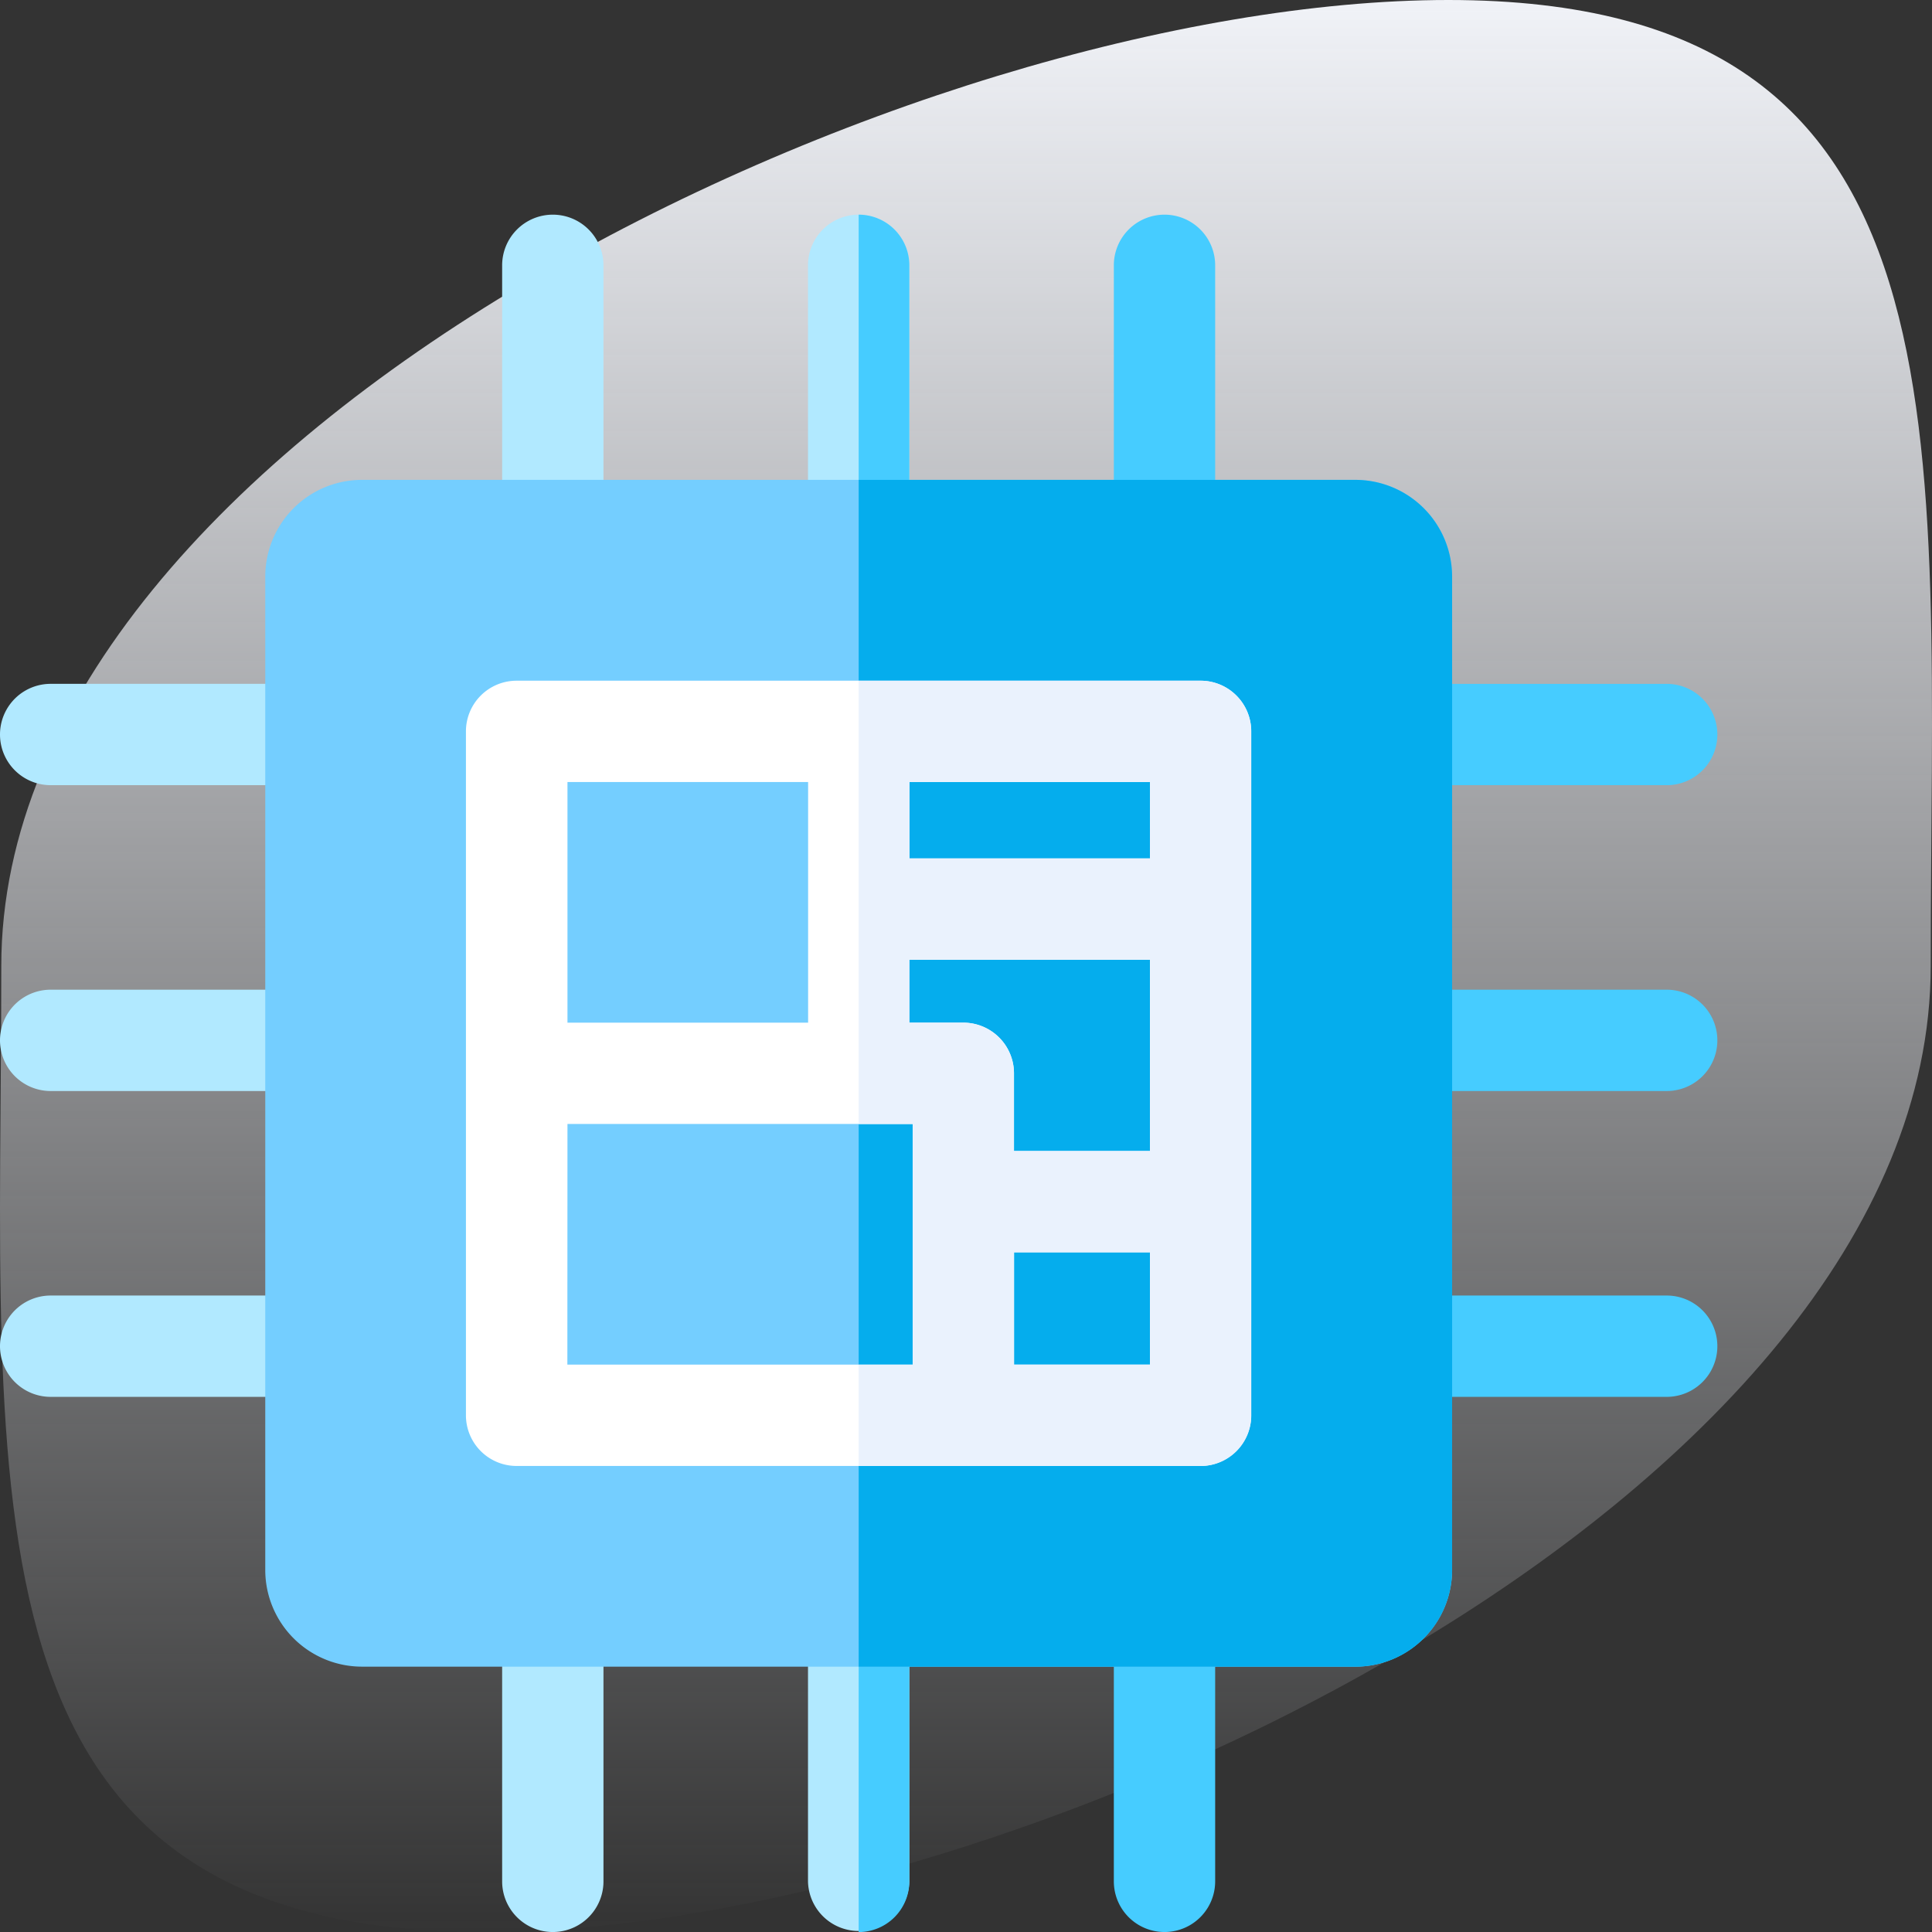 <svg xmlns="http://www.w3.org/2000/svg" xmlns:xlink="http://www.w3.org/1999/xlink" viewBox="0 0 90 90">
  <rect x="0" y="0" width="90" height="90" fill="#333333" stroke="none"/>
  <defs>
    <style>
      .cls-1 {
        fill: url(#linear-gradient);
      }

      .cls-2 {
        fill: #b1e9ff;
      }

      .cls-3 {
        fill: #46ccff;
      }

      .cls-4 {
        fill: #74ceff;
      }

      .cls-5 {
        fill: #05aded;
      }

      .cls-6 {
        fill: #fff;
      }

      .cls-7 {
        fill: #eaf2fd;
      }
    </style>
    <linearGradient id="linear-gradient" x1="0.5" x2="0.5" y2="1" gradientUnits="objectBoundingBox">
      <stop offset="0" stop-color="#f1f3f8"/>
      <stop offset="1" stop-color="#f1f3f8" stop-opacity="0"/>
    </linearGradient>
  </defs>
  <g id="_1" data-name="1" transform="translate(-836 -1819)">
    <path id="Path_653" data-name="Path 653" class="cls-1" d="M67.417,0c24.82,0,22.47,20.147,22.47,45S47.3,90,22.477,90,.007,69.853.007,45,42.6,0,67.417,0Z" transform="translate(836.053 1819)"/>
    <g id="chip" transform="translate(836 1829)">
      <g id="Group_1740" data-name="Group 1740" transform="translate(0)">
        <path id="Path_3008" data-name="Path 3008" class="cls-2" d="M152.074,0a2.36,2.36,0,0,0-2.36,2.36V14.714a2.36,2.36,0,1,0,4.72,0V2.36A2.36,2.36,0,0,0,152.074,0Zm0,0" transform="translate(-126.322)"/>
        <path id="Path_3009" data-name="Path 3009" class="cls-2" d="M243.258,0a2.36,2.36,0,0,0-2.36,2.36V14.714a2.36,2.36,0,1,0,4.719,0V2.36A2.36,2.36,0,0,0,243.258,0Zm0,0" transform="translate(-203.258)"/>
        <path id="Path_3010" data-name="Path 3010" class="cls-2" d="M152.074,402.723a2.36,2.36,0,0,0-2.36,2.36v12.355a2.36,2.36,0,0,0,4.72,0V405.083A2.36,2.36,0,0,0,152.074,402.723Zm0,0" transform="translate(-126.322 -339.797)"/>
        <path id="Path_3011" data-name="Path 3011" class="cls-2" d="M243.258,402.723a2.36,2.36,0,0,0-2.36,2.36v12.355a2.36,2.36,0,0,0,4.719,0V405.083A2.36,2.36,0,0,0,243.258,402.723Zm0,0" transform="translate(-203.258 -339.797)"/>
        <path id="Path_3012" data-name="Path 3012" class="cls-2" d="M14.714,139.879H2.36a2.36,2.36,0,0,0,0,4.72H14.714a2.36,2.36,0,1,0,0-4.72Zm0,0" transform="translate(0 -118.023)"/>
        <path id="Path_3013" data-name="Path 3013" class="cls-2" d="M14.714,231.063H2.36a2.36,2.36,0,0,0,0,4.72H14.714a2.36,2.36,0,1,0,0-4.72Zm0,0" transform="translate(0 -194.959)"/>
        <path id="Path_3014" data-name="Path 3014" class="cls-2" d="M14.714,322.246H2.36a2.36,2.36,0,0,0,0,4.72H14.714a2.36,2.36,0,1,0,0-4.72Zm0,0" transform="translate(0 -271.895)"/>
      </g>
      <path id="Path_3015" data-name="Path 3015" class="cls-3" d="M258.36,2.36V14.714a2.361,2.361,0,0,1-2.36,2.36V0A2.361,2.361,0,0,1,258.36,2.36Zm0,0" transform="translate(-216)"/>
      <path id="Path_3016" data-name="Path 3016" class="cls-3" d="M334.438,0a2.36,2.36,0,0,0-2.36,2.36V14.714a2.36,2.36,0,1,0,4.72,0V2.36A2.36,2.36,0,0,0,334.438,0Zm0,0" transform="translate(-280.191)"/>
      <path id="Path_3017" data-name="Path 3017" class="cls-3" d="M258.36,405.083v12.355A2.361,2.361,0,0,1,256,419.8V402.723A2.361,2.361,0,0,1,258.36,405.083Zm0,0" transform="translate(-216 -339.797)"/>
      <path id="Path_3018" data-name="Path 3018" class="cls-3" d="M334.438,402.723a2.36,2.36,0,0,0-2.36,2.36v12.355a2.36,2.36,0,0,0,4.72,0V405.083A2.36,2.36,0,0,0,334.438,402.723Zm0,0" transform="translate(-280.191 -339.797)"/>
      <path id="Path_3019" data-name="Path 3019" class="cls-3" d="M405.083,144.6h12.355a2.36,2.36,0,0,0,0-4.72H405.083a2.36,2.36,0,1,0,0,4.72Zm0,0" transform="translate(-339.797 -118.023)"/>
      <path id="Path_3020" data-name="Path 3020" class="cls-3" d="M417.438,231.063H405.083a2.36,2.36,0,1,0,0,4.72h12.355a2.36,2.36,0,0,0,0-4.72Zm0,0" transform="translate(-339.797 -194.959)"/>
      <path id="Path_3021" data-name="Path 3021" class="cls-3" d="M417.438,322.246H405.083a2.36,2.36,0,1,0,0,4.72h12.355a2.36,2.36,0,0,0,0-4.72Zm0,0" transform="translate(-339.797 -271.895)"/>
      <path id="Path_3022" data-name="Path 3022" class="cls-4" d="M129.858,79.07H83.573a4.507,4.507,0,0,0-4.5,4.5v46.285a4.507,4.507,0,0,0,4.5,4.5h46.285a4.507,4.507,0,0,0,4.5-4.5V83.573A4.507,4.507,0,0,0,129.858,79.07Zm0,0" transform="translate(-66.716 -66.716)"/>
      <path id="Path_3023" data-name="Path 3023" class="cls-5" d="M283.645,83.573v46.285a4.508,4.508,0,0,1-4.5,4.5H256V79.07h23.143A4.508,4.508,0,0,1,283.645,83.573Zm0,0" transform="translate(-216 -66.716)"/>
      <path id="Path_3024" data-name="Path 3024" class="cls-6" d="M173.165,138.945H141.3a2.36,2.36,0,0,0-2.36,2.36v31.86a2.36,2.36,0,0,0,2.36,2.36h31.86a2.36,2.36,0,0,0,2.36-2.36V141.3A2.36,2.36,0,0,0,173.165,138.945Zm-11.055,15.93h-2.515v-2.931h11.21v8.909H164.47v-3.619A2.36,2.36,0,0,0,162.11,154.875Zm8.7-7.651h-11.21v-3.56h11.21Zm-15.93-3.56v11.21h-11.21v-11.21Zm-11.21,15.93H159.75v11.21H143.665Zm20.805,11.21v-5.232h6.335v5.232Zm0,0" transform="translate(-117.235 -117.235)"/>
      <path id="Path_3025" data-name="Path 3025" class="cls-7" d="M271.929,138.949H256V159.6h2.516v11.21H256v4.72h15.929a2.359,2.359,0,0,0,2.36-2.36V141.309A2.359,2.359,0,0,0,271.929,138.949Zm-2.36,31.859h-6.334v-5.231h6.334Zm0-9.951h-6.334v-3.619a2.361,2.361,0,0,0-2.36-2.36H258.36v-2.932h11.21Zm0-13.629H258.36v-3.559h11.21Zm0,0" transform="translate(-216 -117.238)"/>
    </g>
  </g>
</svg>

